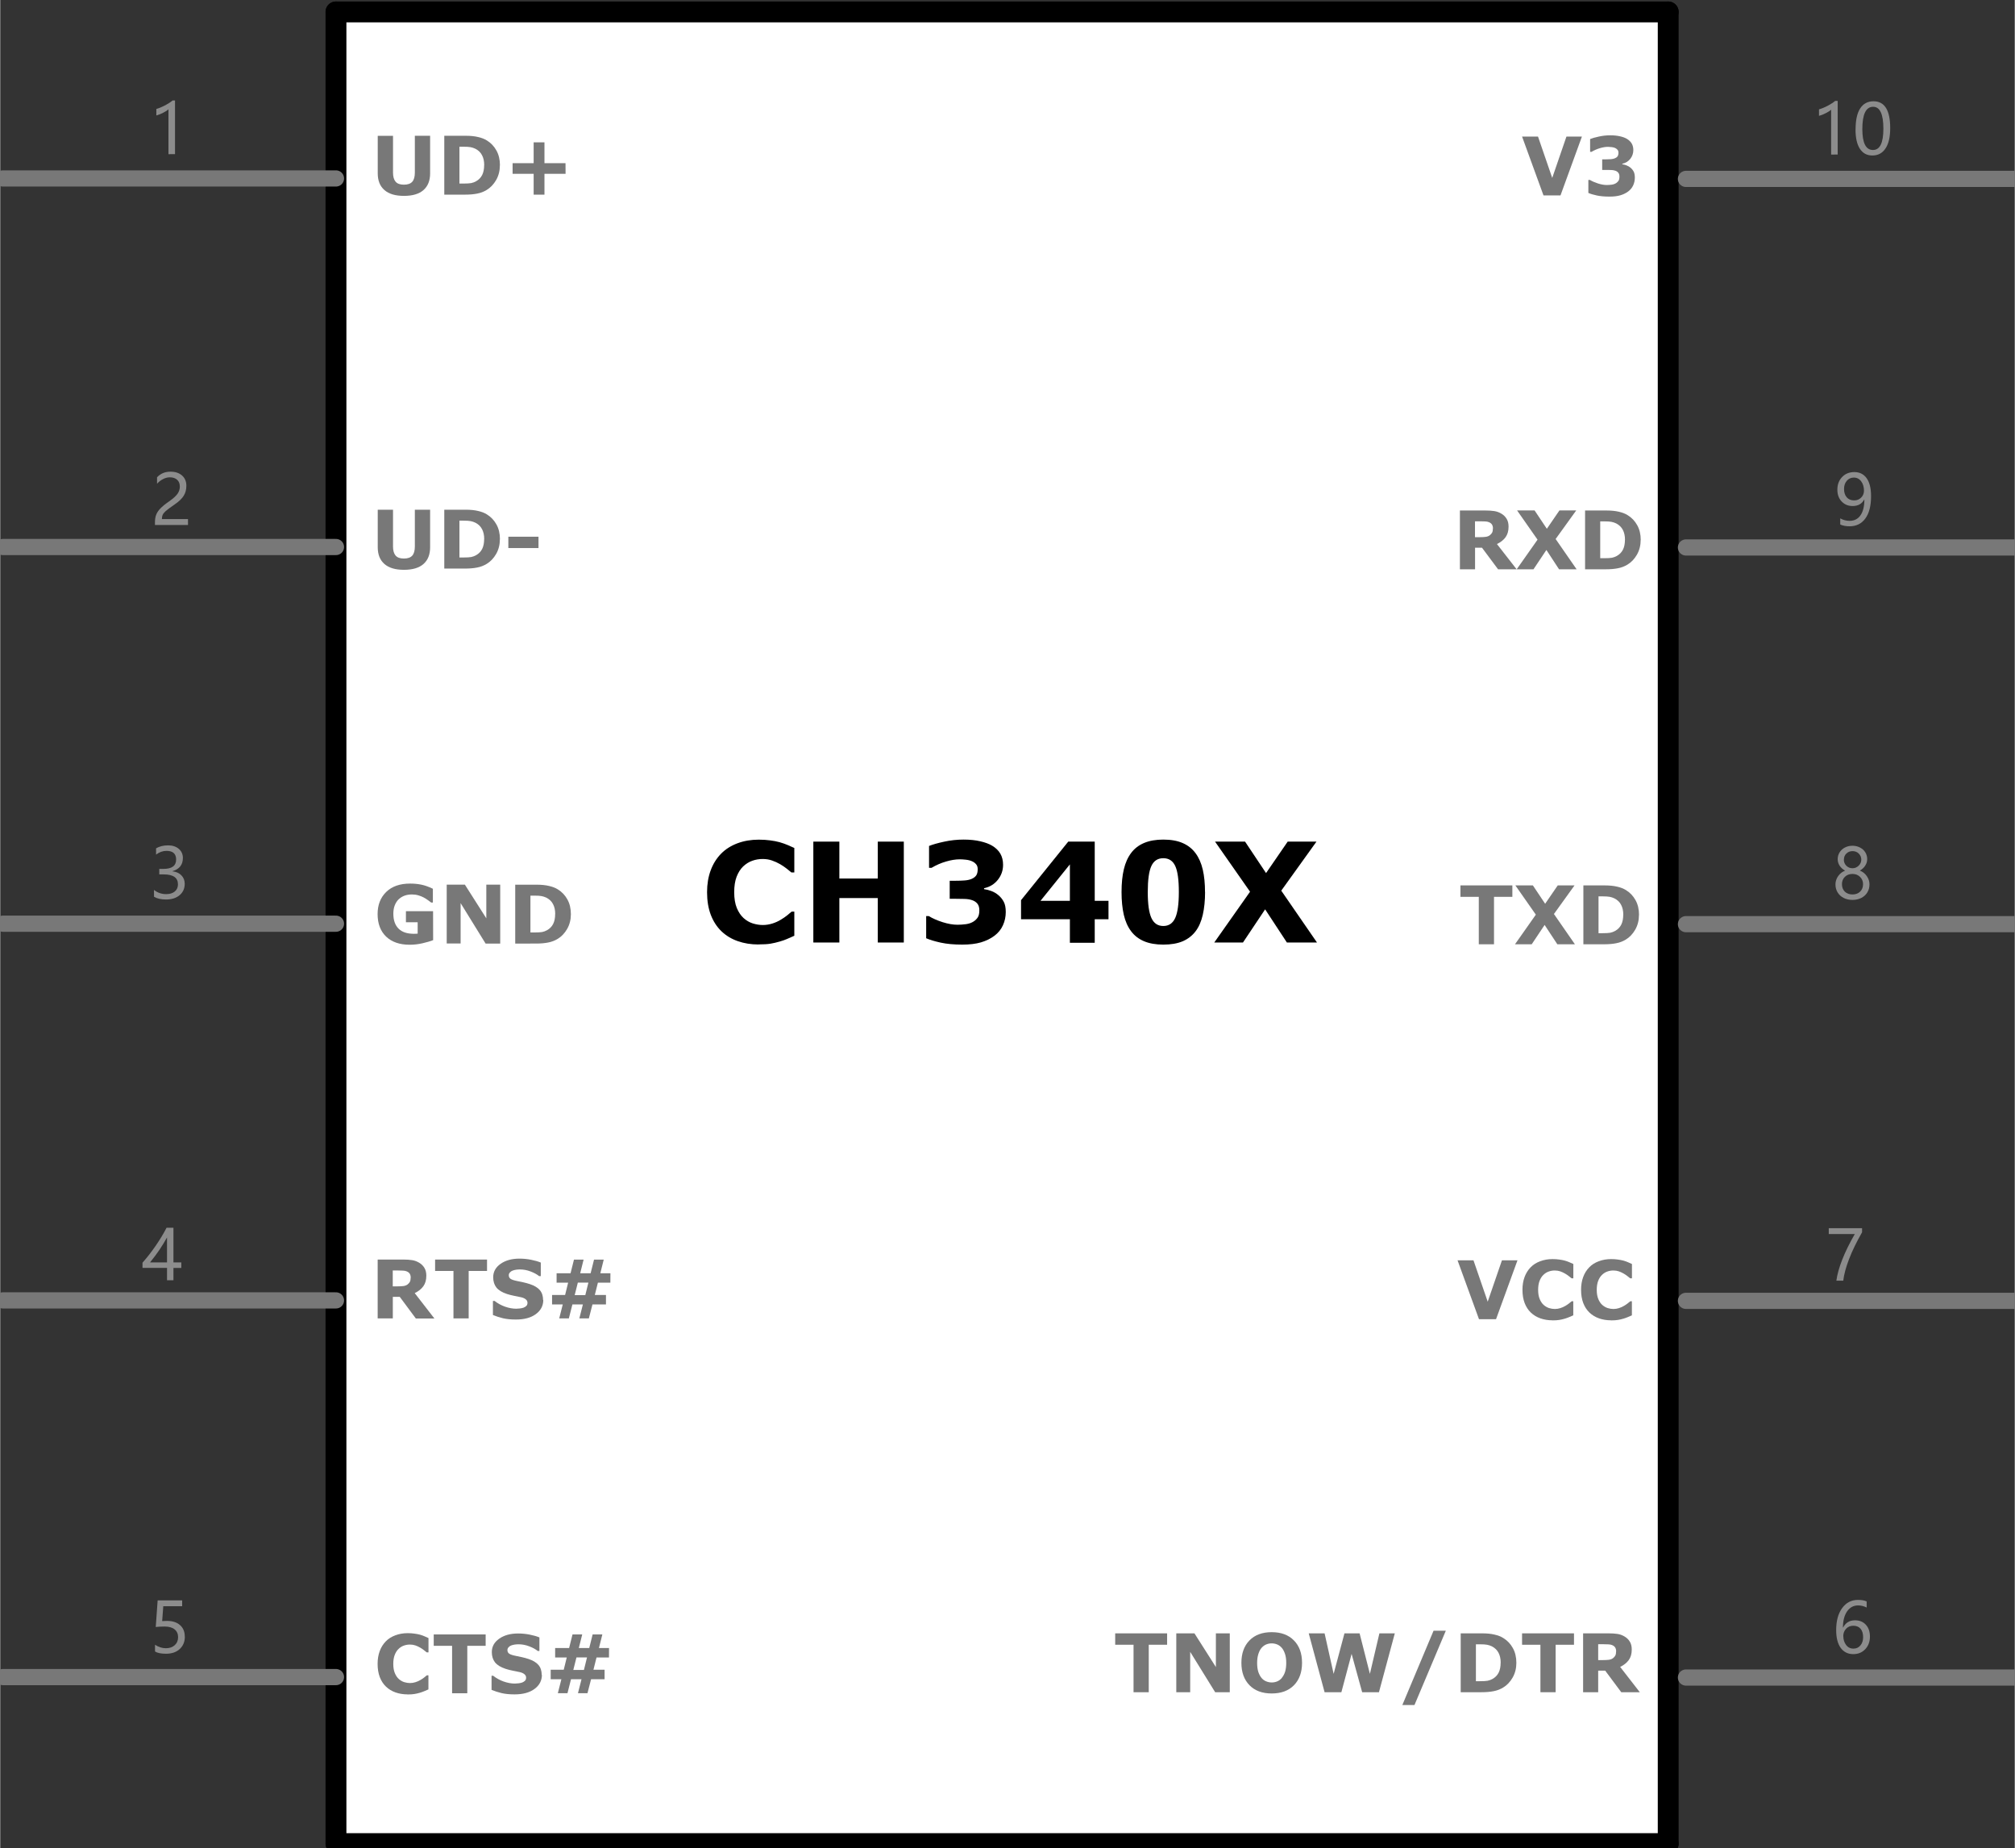 <?xml version="1.0" encoding="UTF-8" standalone="no"?>
<!-- Created with Fritzing (http://www.fritzing.org/) -->

<svg
   width="1.21in"
   viewBox="0 0 30.727 28.194"
   x="0in"
   y="0in"
   height="1.11in"
   version="1.2"
   id="svg68"
   xmlns="http://www.w3.org/2000/svg"
   xmlns:svg="http://www.w3.org/2000/svg">
  <rect x="0" y="0" width="30.727" height="28.194" fill="#333333" stroke="none"/>
  <defs
     id="defs72" />
  <g
     id="schematic"
     gorn="0.0"
     transform="translate(-0.082,0.055)">
    <rect
       width="20.32"
       x="5.203"
       fill="#ffffff"
       y="0.127"
       height="27.94"
       stroke="none"
       class="interior rect"
       stroke-width="0"
       id="rect4" />
    <g
       aria-label="CH340X"
       id="label"
       style="font-weight:bold;font-size:2.117px;font-family:'Droid Sans';-inkscape-font-specification:'Droid Sans, Bold';text-anchor:middle;stroke-width:0"
       class="text">
      <path
         d="m 11.648,14.352 q -0.172,0 -0.317,-0.051 -0.145,-0.051 -0.249,-0.151 -0.104,-0.1 -0.162,-0.25 -0.057,-0.15 -0.057,-0.346 0,-0.183 0.055,-0.332 0.055,-0.149 0.159,-0.255 0.1,-0.102 0.248,-0.158 0.149,-0.056 0.325,-0.056 0.097,0 0.175,0.011 0.079,0.01 0.145,0.028 0.069,0.02 0.125,0.044 0.057,0.024 0.099,0.044 v 0.373 h -0.045 q -0.029,-0.025 -0.073,-0.059 -0.043,-0.034 -0.099,-0.067 -0.057,-0.033 -0.123,-0.056 -0.066,-0.023 -0.142,-0.023 -0.084,0 -0.159,0.027 -0.075,0.026 -0.14,0.087 -0.061,0.059 -0.099,0.156 -0.037,0.097 -0.037,0.236 0,0.145 0.04,0.242 0.041,0.097 0.103,0.153 0.063,0.057 0.141,0.082 0.078,0.024 0.153,0.024 0.072,0 0.143,-0.022 0.071,-0.022 0.131,-0.059 0.051,-0.03 0.094,-0.064 0.043,-0.034 0.071,-0.059 h 0.041 v 0.368 q -0.058,0.026 -0.111,0.049 -0.053,0.023 -0.111,0.039 -0.075,0.022 -0.142,0.033 -0.066,0.011 -0.182,0.011 z"
         id="path449" />
      <path
         d="m 13.864,14.322 h -0.397 v -0.678 h -0.586 v 0.678 h -0.397 v -1.539 h 0.397 v 0.563 h 0.586 v -0.563 h 0.397 z"
         id="path451" />
      <path
         d="m 15.308,13.601 q 0.051,0.043 0.081,0.101 0.03,0.058 0.03,0.154 0,0.109 -0.043,0.203 -0.042,0.094 -0.131,0.161 -0.087,0.065 -0.205,0.1 -0.117,0.034 -0.284,0.034 -0.191,0 -0.329,-0.03 -0.136,-0.03 -0.222,-0.067 v -0.338 h 0.04 q 0.089,0.054 0.212,0.093 0.124,0.039 0.226,0.039 0.06,0 0.13,-0.009 0.07,-0.01 0.119,-0.043 0.038,-0.026 0.061,-0.062 0.023,-0.037 0.023,-0.106 0,-0.067 -0.031,-0.103 -0.031,-0.037 -0.082,-0.053 -0.051,-0.017 -0.122,-0.018 -0.071,-0.002 -0.132,-0.002 h -0.085 v -0.275 h 0.088 q 0.081,0 0.143,-0.005 0.062,-0.005 0.105,-0.024 0.045,-0.02 0.068,-0.052 0.023,-0.033 0.023,-0.096 0,-0.047 -0.024,-0.074 -0.024,-0.029 -0.06,-0.045 -0.04,-0.019 -0.095,-0.025 -0.055,-0.006 -0.094,-0.006 -0.097,0 -0.211,0.034 -0.114,0.033 -0.22,0.096 h -0.038 v -0.334 q 0.085,-0.034 0.23,-0.065 0.146,-0.032 0.296,-0.032 0.146,0 0.255,0.026 0.11,0.025 0.181,0.067 0.085,0.051 0.126,0.123 0.041,0.072 0.041,0.169 0,0.128 -0.08,0.229 -0.08,0.1 -0.21,0.128 v 0.014 q 0.053,0.007 0.112,0.029 0.059,0.022 0.107,0.063 z"
         id="path453" />
      <path
         d="M 16.986,13.967 H 16.776 v 0.359 h -0.379 v -0.359 h -0.745 v -0.291 l 0.72,-0.893 h 0.404 v 0.903 h 0.21 z m -0.589,-0.281 v -0.556 l -0.448,0.556 z"
         id="path455" />
      <path
         d="m 18.459,13.552 q 0,0.194 -0.035,0.348 -0.035,0.153 -0.11,0.251 -0.076,0.1 -0.196,0.152 -0.12,0.051 -0.296,0.051 -0.173,0 -0.295,-0.052 -0.122,-0.052 -0.197,-0.153 -0.076,-0.101 -0.111,-0.251 -0.034,-0.151 -0.034,-0.345 0,-0.201 0.035,-0.348 0.035,-0.148 0.112,-0.25 0.076,-0.101 0.198,-0.152 0.122,-0.051 0.291,-0.051 0.177,0 0.297,0.053 0.12,0.052 0.196,0.155 0.075,0.101 0.11,0.25 0.034,0.148 0.034,0.342 z m -0.4,0 q 0,-0.279 -0.055,-0.397 -0.055,-0.119 -0.182,-0.119 -0.127,0 -0.182,0.119 -0.055,0.118 -0.055,0.399 0,0.274 0.056,0.395 0.056,0.121 0.181,0.121 0.125,0 0.181,-0.121 0.056,-0.121 0.056,-0.397 z"
         id="path457" />
      <path
         d="m 20.166,14.322 h -0.459 l -0.332,-0.506 -0.338,0.506 h -0.438 l 0.546,-0.775 -0.534,-0.764 h 0.458 l 0.32,0.48 0.33,-0.48 h 0.439 l -0.537,0.748 z"
         id="path459" />
    </g>
    <line
       x2="5.203"
       stroke-linecap="round"
       x1="5.203"
       y2="28.067"
       stroke="#000000"
       y1="0.127"
       class="other"
       stroke-width="0.318"
       id="line7" />
    <line
       x2="25.523"
       stroke-linecap="round"
       x1="5.203"
       y2="28.067"
       stroke="#000000"
       y1="28.067"
       class="other"
       stroke-width="0.318"
       id="line9" />
    <line
       x2="25.523"
       stroke-linecap="round"
       x1="25.523"
       y2="0.127"
       stroke="#000000"
       y1="28.067"
       class="other"
       stroke-width="0.318"
       id="line11" />
    <line
       x2="5.203"
       stroke-linecap="round"
       x1="25.523"
       y2="0.127"
       stroke="#000000"
       y1="0.127"
       class="other"
       stroke-width="0.318"
       id="line13" />
    <line
       x2="5.203"
       id="connector0pin"
       stroke-linecap="round"
       x1="0.123"
       y2="2.667"
       stroke="#787878"
       connectorname="VDD"
       y1="2.667"
       class="pin"
       stroke-width="0.247"
       gorn="0.0.6" />
    <rect
       width="9.9999997e-05"
       id="connector0terminal"
       x="0.123"
       fill="none"
       y="2.667"
       height="9.9999997e-05"
       stroke="none"
       class="terminal"
       stroke-width="0"
       gorn="0.0.7" />
    <g
       aria-label="1"
       id="text17"
       style="font-size:1.058px;font-family:'Droid Sans';-inkscape-font-specification:'Droid Sans, Normal';text-anchor:middle;fill:#8c8c8c;stroke-width:0"
       class="text">
      <path
         d="M 2.648,2.297 V 1.612 q -0.024,0.024 -0.081,0.053 -0.056,0.029 -0.104,0.041 v -0.099 q 0.064,-0.018 0.136,-0.056 0.072,-0.039 0.111,-0.073 h 0.038 v 0.818 z"
         id="path347" />
    </g>
    <g
       aria-label="UD+"
       id="text19"
       style="font-weight:bold;font-size:1.235px;font-family:'Droid Sans';-inkscape-font-specification:'Droid Sans, Bold';fill:#787878;stroke-width:0"
       class="text">
      <path
         d="m 6.639,2.589 q 0,0.166 -0.101,0.255 -0.101,0.089 -0.298,0.089 -0.197,0 -0.298,-0.089 Q 5.84,2.755 5.84,2.59 v -0.573 h 0.233 v 0.56 q 0,0.093 0.039,0.139 0.039,0.046 0.127,0.046 0.087,0 0.127,-0.044 0.04,-0.044 0.04,-0.141 V 2.016 h 0.233 z"
         id="path410" />
      <path
         d="m 7.703,2.466 q 0,0.125 -0.057,0.225 Q 7.589,2.79 7.501,2.843 7.436,2.883 7.357,2.898 7.279,2.914 7.172,2.914 H 6.855 V 2.016 H 7.181 q 0.11,0 0.189,0.019 0.08,0.018 0.134,0.052 0.093,0.057 0.146,0.153 0.054,0.096 0.054,0.226 z m -0.239,-0.002 q 0,-0.089 -0.033,-0.151 -0.032,-0.063 -0.102,-0.099 -0.036,-0.017 -0.073,-0.024 -0.037,-0.007 -0.112,-0.007 h -0.058 v 0.562 h 0.058 q 0.083,0 0.121,-0.007 0.039,-0.008 0.075,-0.028 0.063,-0.036 0.093,-0.096 0.03,-0.061 0.03,-0.15 z"
         id="path412" />
      <path
         d="M 8.705,2.596 H 8.383 V 2.914 H 8.218 V 2.596 H 7.897 V 2.434 H 8.218 V 2.116 h 0.165 V 2.434 h 0.321 z"
         id="path414" />
    </g>
    <line
       x2="5.203"
       id="line284"
       stroke-linecap="round"
       x1="0.123"
       y2="2.667"
       stroke="#787878"
       connectorname="VDD"
       y1="2.667"
       class="pin"
       stroke-width="0"
       gorn="0.0.10" />
    <rect
       width="9.9999997e-05"
       id="connector1terminal"
       x="0.133"
       fill="none"
       y="8.251"
       height="9.9999997e-05"
       stroke="none"
       class="terminal"
       stroke-width="0"
       gorn="0.0.11" />
    <line
       x2="5.203"
       id="connector1pin"
       stroke-linecap="round"
       x1="0.123"
       y2="8.289"
       stroke="#787878"
       connectorname="STAT1"
       y1="8.289"
       class="pin"
       stroke-width="0.247"
       gorn="0.0.12" />
    <line
       x2="5.203"
       id="connector2pin"
       stroke-linecap="round"
       x1="0.123"
       y2="14.035"
       stroke="#787878"
       connectorname="STAT2"
       y1="14.035"
       class="pin"
       stroke-width="0.247"
       gorn="0.0.16" />
    <rect
       width="9.9999997e-05"
       id="connector2terminal"
       x="0.123"
       fill="none"
       y="14.042"
       height="9.9999997e-05"
       stroke="none"
       class="terminal"
       stroke-width="0"
       gorn="0.0.13" />
    <g
       aria-label="2"
       id="text25"
       style="font-size:1.058px;font-family:'Droid Sans';-inkscape-font-specification:'Droid Sans, Normal';text-anchor:middle;fill:#8c8c8c;stroke-width:0"
       class="text">
      <path
         d="m 2.821,7.364 q 0,-0.065 -0.041,-0.101 -0.041,-0.037 -0.111,-0.037 -0.05,0 -0.1,0.025 -0.051,0.025 -0.095,0.072 v -0.098 q 0.039,-0.041 0.089,-0.063 0.05,-0.022 0.117,-0.022 0.109,0 0.175,0.058 0.066,0.058 0.066,0.157 0,0.088 -0.041,0.153 -0.04,0.065 -0.138,0.132 -0.1,0.069 -0.134,0.099 -0.034,0.03 -0.047,0.057 -0.013,0.027 -0.013,0.067 h 0.398 v 0.09 H 2.442 v -0.04 q 0,-0.069 0.019,-0.117 0.019,-0.049 0.063,-0.094 0.043,-0.046 0.135,-0.11 0.094,-0.066 0.128,-0.116 0.035,-0.05 0.035,-0.114 z"
         id="path344" />
    </g>
    <g
       aria-label="UD-"
       id="text27"
       style="font-weight:bold;font-size:1.235px;font-family:'Droid Sans';-inkscape-font-specification:'Droid Sans, Bold';fill:#787878;stroke-width:0"
       class="text">
      <path
         d="m 6.639,8.293 q 0,0.166 -0.101,0.255 -0.101,0.089 -0.298,0.089 -0.197,0 -0.298,-0.089 Q 5.84,8.459 5.84,8.293 v -0.573 h 0.233 v 0.56 q 0,0.093 0.039,0.139 0.039,0.046 0.127,0.046 0.087,0 0.127,-0.044 0.04,-0.044 0.04,-0.141 V 7.72 h 0.233 z"
         id="path417" />
      <path
         d="m 7.703,8.17 q 0,0.125 -0.057,0.225 -0.057,0.099 -0.145,0.152 -0.066,0.04 -0.144,0.055 -0.078,0.016 -0.186,0.016 H 6.855 V 7.72 H 7.181 q 0.11,0 0.189,0.019 0.08,0.018 0.134,0.052 0.093,0.057 0.146,0.153 0.054,0.096 0.054,0.226 z m -0.239,-0.002 q 0,-0.089 -0.033,-0.151 -0.032,-0.063 -0.102,-0.099 -0.036,-0.017 -0.073,-0.024 -0.037,-0.007 -0.112,-0.007 h -0.058 v 0.562 h 0.058 q 0.083,0 0.121,-0.007 0.039,-0.008 0.075,-0.028 0.063,-0.036 0.093,-0.096 0.03,-0.061 0.03,-0.15 z"
         id="path419" />
      <path
         d="M 8.292,8.305 H 7.832 V 8.132 h 0.46 z"
         id="path421" />
    </g>
    <line
       x2="5.203"
       id="connector3pin"
       stroke-linecap="round"
       x1="0.123"
       y2="19.781"
       stroke="#787878"
       connectorname="~PG"
       y1="19.781"
       class="pin"
       stroke-width="0.247"
       gorn="0.0.28" />
    <rect
       width="9.9999997e-05"
       id="connector3terminal"
       x="0.123"
       fill="none"
       y="19.757"
       height="9.9999997e-05"
       stroke="none"
       class="terminal"
       stroke-width="0"
       gorn="0.0.17" />
    <g
       aria-label="3"
       id="text31"
       style="font-size:1.058px;font-family:'Droid Sans';-inkscape-font-specification:'Droid Sans, Normal';text-anchor:middle;fill:#8c8c8c;stroke-width:0"
       class="text">
      <path
         d="m 2.427,13.52 q 0.082,0.064 0.186,0.064 0.083,0 0.131,-0.04 0.049,-0.041 0.049,-0.109 0,-0.152 -0.218,-0.152 h -0.067 v -0.084 h 0.064 q 0.193,0 0.193,-0.143 0,-0.132 -0.147,-0.132 -0.084,0 -0.159,0.057 v -0.096 q 0.079,-0.045 0.183,-0.045 0.102,0 0.164,0.054 0.062,0.053 0.062,0.138 0,0.157 -0.16,0.202 v 0.002 q 0.087,0.009 0.137,0.061 0.051,0.052 0.051,0.129 0,0.108 -0.078,0.174 -0.078,0.066 -0.207,0.066 -0.114,0 -0.183,-0.042 z"
         id="path341" />
    </g>
    <g
       aria-label="GND"
       id="text33"
       style="font-weight:bold;font-size:1.235px;font-family:'Droid Sans';-inkscape-font-specification:'Droid Sans, Bold';fill:#787878;stroke-width:0"
       class="text">
      <path
         d="m 6.685,14.286 q -0.06,0.024 -0.16,0.047 -0.099,0.023 -0.198,0.023 -0.229,0 -0.359,-0.124 -0.13,-0.125 -0.13,-0.344 0,-0.209 0.131,-0.337 0.131,-0.128 0.365,-0.128 0.089,0 0.169,0.016 0.08,0.016 0.178,0.063 v 0.21 h -0.026 q -0.017,-0.013 -0.049,-0.036 -0.033,-0.024 -0.063,-0.04 -0.035,-0.019 -0.082,-0.033 -0.046,-0.014 -0.099,-0.014 -0.061,0 -0.112,0.018 -0.05,0.018 -0.09,0.055 -0.038,0.036 -0.06,0.092 -0.022,0.055 -0.022,0.128 0,0.149 0.079,0.228 0.079,0.079 0.233,0.079 0.013,0 0.029,-6.03e-4 0.016,-6.03e-4 0.03,-0.002 V 14.013 H 6.27 v -0.169 h 0.414 z"
         id="path424" />
      <path
         d="M 7.708,14.338 H 7.485 L 7.104,13.721 v 0.616 H 6.892 v -0.898 h 0.277 l 0.327,0.514 v -0.514 h 0.212 z"
         id="path426" />
      <path
         d="m 8.786,13.89 q 0,0.125 -0.057,0.225 -0.057,0.099 -0.145,0.152 -0.066,0.04 -0.144,0.055 -0.078,0.016 -0.186,0.016 H 7.937 v -0.898 h 0.326 q 0.11,0 0.189,0.019 0.08,0.018 0.134,0.052 0.093,0.057 0.146,0.153 0.054,0.096 0.054,0.226 z m -0.239,-0.002 q 0,-0.089 -0.033,-0.151 -0.032,-0.063 -0.102,-0.099 -0.036,-0.017 -0.073,-0.024 -0.037,-0.007 -0.112,-0.007 h -0.058 v 0.562 h 0.058 q 0.083,0 0.121,-0.007 0.039,-0.008 0.075,-0.028 0.063,-0.036 0.093,-0.096 0.03,-0.061 0.03,-0.15 z"
         id="path428" />
    </g>
    <line
       x2="5.203"
       id="connector4pin"
       stroke-linecap="round"
       x1="0.123"
       y2="25.527"
       stroke="#787878"
       connectorname="VSS"
       y1="25.527"
       class="pin"
       stroke-width="0.247"
       gorn="0.0.20" />
    <rect
       width="9.9999997e-05"
       id="connector4terminal"
       x="0.123"
       fill="none"
       y="25.527"
       height="9.9999997e-05"
       stroke="none"
       class="terminal"
       stroke-width="0"
       gorn="0.0.21" />
    <g
       aria-label="5"
       id="text37"
       style="font-size:1.058px;font-family:'Droid Sans';-inkscape-font-specification:'Droid Sans, Normal';text-anchor:middle;fill:#8c8c8c;stroke-width:0"
       class="text">
      <path
         d="m 2.898,24.91 q 0,0.117 -0.078,0.189 -0.078,0.072 -0.209,0.072 -0.113,0 -0.168,-0.034 v -0.103 q 0.081,0.053 0.165,0.053 0.084,0 0.135,-0.046 0.052,-0.047 0.052,-0.123 0,-0.076 -0.054,-0.119 -0.053,-0.043 -0.151,-0.043 -0.075,0 -0.136,0.007 l 0.029,-0.406 h 0.374 v 0.089 H 2.569 l -0.017,0.227 0.073,-0.003 q 0.127,0 0.199,0.064 0.073,0.063 0.073,0.177 z"
         id="path335" />
    </g>
    <g
       aria-label="CTS#"
       id="text39"
       style="font-weight:bold;font-size:1.235px;font-family:'Droid Sans';-inkscape-font-specification:'Droid Sans, Bold';fill:#787878;stroke-width:0"
       class="text">
      <path
         d="m 6.296,25.791 q -0.1,0 -0.185,-0.03 -0.084,-0.03 -0.145,-0.088 -0.061,-0.058 -0.095,-0.146 -0.033,-0.087 -0.033,-0.202 0,-0.107 0.032,-0.194 0.032,-0.087 0.093,-0.149 0.058,-0.06 0.145,-0.092 0.087,-0.033 0.189,-0.033 0.057,0 0.102,0.007 0.046,0.006 0.084,0.016 0.04,0.011 0.073,0.026 0.033,0.014 0.058,0.026 v 0.218 h -0.027 q -0.017,-0.014 -0.043,-0.034 -0.025,-0.02 -0.058,-0.039 -0.033,-0.019 -0.072,-0.033 -0.039,-0.013 -0.083,-0.013 -0.049,0 -0.093,0.016 -0.044,0.015 -0.081,0.051 -0.036,0.034 -0.058,0.091 -0.022,0.057 -0.022,0.137 0,0.084 0.024,0.141 0.024,0.057 0.06,0.089 0.037,0.033 0.082,0.048 0.045,0.014 0.089,0.014 0.042,0 0.083,-0.013 0.042,-0.013 0.077,-0.034 0.03,-0.017 0.055,-0.037 0.025,-0.02 0.042,-0.034 h 0.024 v 0.215 q -0.034,0.015 -0.065,0.028 -0.031,0.013 -0.065,0.023 -0.044,0.013 -0.083,0.019 -0.039,0.007 -0.106,0.007 z"
         id="path440" />
      <path
         d="M 7.486,25.05 H 7.206 v 0.724 h -0.232 V 25.05 H 6.694 v -0.174 h 0.792 z"
         id="path442" />
      <path
         d="m 8.344,25.492 q 0,0.133 -0.113,0.216 -0.112,0.083 -0.305,0.083 -0.112,0 -0.195,-0.019 -0.083,-0.02 -0.155,-0.05 v -0.215 h 0.025 q 0.072,0.057 0.16,0.088 0.089,0.031 0.171,0.031 0.021,0 0.055,-0.004 0.034,-0.004 0.056,-0.012 0.027,-0.011 0.043,-0.027 0.017,-0.016 0.017,-0.048 0,-0.03 -0.025,-0.051 -0.025,-0.022 -0.073,-0.033 -0.051,-0.012 -0.107,-0.022 -0.056,-0.011 -0.106,-0.027 -0.113,-0.037 -0.163,-0.099 -0.049,-0.063 -0.049,-0.157 0,-0.125 0.112,-0.204 0.113,-0.08 0.289,-0.08 0.089,0 0.175,0.017 0.087,0.017 0.15,0.043 v 0.207 h -0.025 q -0.054,-0.043 -0.133,-0.072 -0.078,-0.03 -0.16,-0.03 -0.029,0 -0.058,0.004 -0.028,0.004 -0.055,0.014 -0.024,0.009 -0.04,0.028 -0.017,0.018 -0.017,0.042 0,0.036 0.027,0.055 0.027,0.019 0.102,0.034 0.049,0.01 0.095,0.02 0.046,0.01 0.098,0.027 0.103,0.034 0.152,0.092 0.049,0.058 0.049,0.151 z"
         id="path444" />
      <path
         d="M 9.367,25.228 H 9.177 l -0.047,0.187 h 0.17 v 0.145 H 9.094 l -0.055,0.213 H 8.894 l 0.054,-0.213 H 8.788 l -0.054,0.213 H 8.587 l 0.054,-0.213 H 8.478 v -0.145 h 0.199 l 0.046,-0.187 h -0.177 v -0.144 h 0.213 l 0.052,-0.208 h 0.148 l -0.052,0.208 h 0.159 l 0.052,-0.208 h 0.148 l -0.052,0.208 h 0.154 z m -0.335,-0.001 H 8.871 l -0.048,0.191 h 0.162 z"
         id="path446" />
    </g>
    <g
       aria-label="4"
       id="text49"
       style="font-size:1.058px;font-family:'Droid Sans';-inkscape-font-specification:'Droid Sans, Normal';text-anchor:middle;fill:#8c8c8c;stroke-width:0"
       class="text">
      <path
         d="m 2.724,18.673 v 0.529 h 0.12 v 0.084 H 2.724 v 0.188 H 2.626 V 19.285 H 2.252 v -0.079 Q 2.352,19.094 2.453,18.948 2.553,18.802 2.619,18.673 Z m -0.358,0.529 h 0.26 v -0.381 q -0.054,0.097 -0.115,0.188 -0.061,0.09 -0.145,0.194 z"
         id="path338" />
    </g>
    <line
       x2="30.874"
       id="connector9pin"
       stroke-linecap="round"
       x1="25.794"
       y2="2.674"
       stroke="#787878"
       connectorname="VDD"
       y1="2.674"
       class="pin"
       stroke-width="0.247"
       gorn="0.0.6" />
    <rect
       width="9.9999997e-05"
       id="connector9terminal"
       x="30.867"
       fill="none"
       y="2.674"
       height="9.9999997e-05"
       stroke="none"
       class="terminal"
       stroke-width="0"
       gorn="0.0.7" />
    <g
       aria-label="10"
       id="text17-7"
       style="font-size:1.058px;font-family:'Droid Sans';-inkscape-font-specification:'Droid Sans, Normal';text-anchor:middle;fill:#8c8c8c;stroke-width:0"
       class="text">
      <path
         d="M 28.008,2.303 V 1.618 q -0.024,0.024 -0.081,0.053 -0.056,0.029 -0.104,0.041 v -0.099 q 0.064,-0.018 0.136,-0.056 0.072,-0.039 0.111,-0.073 h 0.038 v 0.818 z"
         id="path350" />
      <path
         d="m 28.381,1.919 q 0,-0.212 0.07,-0.32 0.07,-0.109 0.204,-0.109 0.254,0 0.254,0.41 0,0.203 -0.072,0.31 -0.071,0.107 -0.201,0.107 -0.122,0 -0.189,-0.102 -0.067,-0.102 -0.067,-0.296 z m 0.103,-0.005 q 0,0.319 0.162,0.319 0.159,0 0.159,-0.324 0,-0.335 -0.156,-0.335 -0.165,0 -0.165,0.341 z"
         id="path352" />
    </g>
    <line
       x2="30.874"
       id="connector8pin"
       stroke-linecap="round"
       x1="25.794"
       y2="8.296"
       stroke="#787878"
       connectorname="STAT1"
       y1="8.296"
       class="pin"
       stroke-width="0.247"
       gorn="0.0.12" />
    <rect
       width="9.9999997e-05"
       id="connector8terminal"
       x="30.867"
       fill="none"
       y="8.276"
       height="9.9999997e-05"
       stroke="none"
       class="terminal"
       stroke-width="0"
       gorn="0.0.13" />
    <g
       aria-label="9"
       id="text25-8"
       style="font-size:1.058px;font-family:'Droid Sans';-inkscape-font-specification:'Droid Sans, Normal';text-anchor:middle;fill:#8c8c8c;stroke-width:0"
       class="text">
      <path
         d="m 28.147,7.852 q 0.066,0.038 0.143,0.038 0.107,0 0.166,-0.085 0.059,-0.085 0.059,-0.241 -0.001,0.001 -0.002,0 -0.053,0.1 -0.177,0.1 -0.101,0 -0.167,-0.069 -0.066,-0.069 -0.066,-0.18 0,-0.118 0.072,-0.193 0.072,-0.076 0.188,-0.076 0.119,0 0.187,0.094 0.067,0.094 0.067,0.273 0,0.222 -0.087,0.341 -0.087,0.119 -0.24,0.119 -0.084,0 -0.143,-0.027 z m 0.058,-0.449 q 0,0.081 0.041,0.128 0.041,0.047 0.114,0.047 0.063,0 0.106,-0.043 0.043,-0.043 0.043,-0.105 0,-0.086 -0.043,-0.143 -0.042,-0.057 -0.112,-0.057 -0.065,0 -0.107,0.049 -0.042,0.049 -0.042,0.123 z"
         id="path355" />
    </g>
    <line
       x2="30.874"
       id="connector7pin"
       stroke-linecap="round"
       x1="25.794"
       y2="14.042"
       stroke="#787878"
       connectorname="STAT2"
       y1="14.042"
       class="pin"
       stroke-width="0.247"
       gorn="0.0.16" />
    <rect
       width="9.9999997e-05"
       id="connector7terminal"
       x="30.867"
       fill="none"
       y="14.017"
       height="9.9999997e-05"
       stroke="none"
       class="terminal"
       stroke-width="0"
       gorn="0.0.17" />
    <g
       aria-label="8"
       id="text31-5"
       style="font-size:1.058px;font-family:'Droid Sans';-inkscape-font-specification:'Droid Sans, Normal';text-anchor:middle;fill:#8c8c8c;stroke-width:0"
       class="text">
      <path
         d="m 28.074,13.437 q 0,-0.069 0.041,-0.128 0.041,-0.058 0.106,-0.083 -0.052,-0.029 -0.083,-0.075 -0.03,-0.046 -0.03,-0.1 0,-0.057 0.029,-0.104 0.029,-0.047 0.081,-0.074 0.052,-0.027 0.115,-0.027 0.063,0 0.115,0.027 0.052,0.026 0.081,0.073 0.029,0.047 0.029,0.104 0,0.053 -0.03,0.099 -0.029,0.046 -0.082,0.076 0.065,0.025 0.106,0.084 0.041,0.058 0.041,0.127 0,0.068 -0.033,0.122 -0.033,0.054 -0.092,0.084 -0.06,0.03 -0.135,0.03 -0.074,0 -0.134,-0.03 -0.059,-0.03 -0.092,-0.084 -0.033,-0.054 -0.033,-0.122 z m 0.099,-0.005 q 0,0.071 0.044,0.114 0.044,0.043 0.117,0.043 0.071,0 0.116,-0.043 0.045,-0.044 0.045,-0.114 0,-0.066 -0.046,-0.111 -0.045,-0.045 -0.116,-0.045 -0.07,0 -0.115,0.044 -0.045,0.044 -0.045,0.112 z m 0.029,-0.373 q 0,0.054 0.038,0.092 0.038,0.038 0.094,0.038 0.054,0 0.094,-0.039 0.04,-0.039 0.04,-0.092 0,-0.054 -0.038,-0.092 -0.038,-0.038 -0.095,-0.038 -0.057,0 -0.095,0.037 -0.037,0.037 -0.037,0.092 z"
         id="path358" />
    </g>
    <line
       x2="30.874"
       id="connector5pin"
       stroke-linecap="round"
       x1="25.794"
       y2="25.534"
       stroke="#787878"
       connectorname="VSS"
       y1="25.534"
       class="pin"
       stroke-width="0.247"
       gorn="0.0.20" />
    <rect
       width="9.9999997e-05"
       id="connector5terminal"
       x="30.867"
       fill="none"
       y="25.534"
       height="9.9999997e-05"
       stroke="none"
       class="terminal"
       stroke-width="0"
       gorn="0.0.21" />
    <g
       aria-label="6"
       id="text37-5"
       style="font-size:1.058px;font-family:'Droid Sans';-inkscape-font-specification:'Droid Sans, Normal';text-anchor:middle;fill:#8c8c8c;stroke-width:0"
       class="text">
      <path
         d="m 28.55,24.466 q -0.063,-0.032 -0.131,-0.032 -0.104,0 -0.167,0.09 -0.063,0.09 -0.064,0.247 h 0.003 q 0.057,-0.11 0.181,-0.11 0.104,0 0.166,0.068 0.062,0.068 0.062,0.18 0,0.117 -0.072,0.193 -0.071,0.075 -0.182,0.075 -0.122,0 -0.192,-0.095 -0.069,-0.096 -0.069,-0.271 0,-0.212 0.091,-0.336 0.091,-0.125 0.24,-0.125 0.085,0 0.134,0.023 z m -0.356,0.436 q 0,0.079 0.042,0.135 0.042,0.056 0.112,0.056 0.066,0 0.107,-0.049 0.041,-0.049 0.041,-0.125 0,-0.083 -0.039,-0.129 -0.039,-0.046 -0.111,-0.046 -0.068,0 -0.111,0.047 -0.042,0.047 -0.042,0.11 z"
         id="path364" />
    </g>
    <line
       x2="30.874"
       id="connector6pin"
       stroke-linecap="round"
       x1="25.794"
       y2="19.788"
       stroke="#787878"
       connectorname="~PG"
       y1="19.788"
       class="pin"
       stroke-width="0.247"
       gorn="0.0.28" />
    <rect
       width="9.9999997e-05"
       id="connector6terminal"
       x="30.766"
       fill="none"
       y="19.808"
       height="9.9999997e-05"
       stroke="none"
       class="terminal"
       stroke-width="0"
       gorn="0.0.29" />
    <g
       aria-label="7"
       id="text49-2"
       style="font-size:1.058px;font-family:'Droid Sans';-inkscape-font-specification:'Droid Sans, Normal';text-anchor:middle;fill:#8c8c8c;stroke-width:0"
       class="text">
      <path
         d="m 28.48,18.742 q -0.126,0.22 -0.198,0.408 -0.072,0.187 -0.089,0.33 h -0.105 q 0.019,-0.141 0.09,-0.322 0.071,-0.181 0.191,-0.389 h -0.397 v -0.089 h 0.508 z"
         id="path361" />
    </g>
    <g
       aria-label="RTS#"
       id="text51"
       style="font-weight:bold;font-size:1.235px;font-family:'Droid Sans';-inkscape-font-specification:'Droid Sans, Bold';fill:#787878;stroke-width:0"
       class="text">
      <path
         d="m 6.343,19.434 q 0,-0.034 -0.014,-0.058 -0.014,-0.024 -0.048,-0.038 -0.024,-0.01 -0.055,-0.011 -0.031,-0.002 -0.073,-0.002 h -0.084 v 0.242 h 0.071 q 0.055,0 0.093,-0.005 0.037,-0.005 0.063,-0.025 0.024,-0.019 0.035,-0.041 0.011,-0.023 0.011,-0.061 z m 0.361,0.623 H 6.421 L 6.176,19.727 H 6.07 v 0.329 H 5.839 v -0.898 h 0.388 q 0.08,0 0.137,0.009 0.057,0.009 0.107,0.039 0.051,0.03 0.08,0.078 0.03,0.048 0.03,0.12 0,0.099 -0.046,0.162 -0.046,0.063 -0.131,0.104 z"
         id="path431" />
      <path
         d="M 7.507,19.332 H 7.227 v 0.724 h -0.232 V 19.332 H 6.715 v -0.174 h 0.792 z"
         id="path433" />
      <path
         d="m 8.365,19.774 q 0,0.133 -0.113,0.216 -0.112,0.083 -0.305,0.083 -0.112,0 -0.195,-0.019 -0.083,-0.02 -0.155,-0.05 v -0.215 h 0.025 q 0.072,0.057 0.16,0.088 0.089,0.031 0.171,0.031 0.021,0 0.055,-0.004 0.034,-0.004 0.056,-0.012 0.027,-0.011 0.043,-0.027 0.017,-0.016 0.017,-0.048 0,-0.03 -0.025,-0.051 -0.025,-0.022 -0.073,-0.033 -0.051,-0.012 -0.107,-0.022 -0.056,-0.011 -0.106,-0.027 -0.113,-0.037 -0.163,-0.099 -0.049,-0.063 -0.049,-0.157 0,-0.125 0.112,-0.204 0.113,-0.08 0.289,-0.08 0.089,0 0.175,0.017 0.087,0.017 0.15,0.043 v 0.207 h -0.025 q -0.054,-0.043 -0.133,-0.072 -0.078,-0.03 -0.16,-0.03 -0.029,0 -0.058,0.004 -0.028,0.004 -0.055,0.014 -0.024,0.009 -0.04,0.028 -0.017,0.018 -0.017,0.042 0,0.036 0.027,0.055 0.027,0.019 0.102,0.034 0.049,0.01 0.095,0.02 0.046,0.01 0.098,0.027 0.103,0.034 0.152,0.092 0.049,0.058 0.049,0.151 z"
         id="path435" />
      <path
         d="M 9.388,19.511 H 9.198 l -0.047,0.187 h 0.17 v 0.145 H 9.115 l -0.055,0.213 H 8.915 l 0.054,-0.213 H 8.809 l -0.054,0.213 H 8.608 l 0.054,-0.213 H 8.499 V 19.698 h 0.199 l 0.046,-0.187 H 8.568 V 19.367 h 0.213 l 0.052,-0.208 H 8.98 L 8.928,19.367 H 9.087 l 0.052,-0.208 h 0.148 l -0.052,0.208 h 0.154 z m -0.335,-0.001 H 8.892 l -0.048,0.191 h 0.162 z"
         id="path437" />
    </g>
    <g
       aria-label="V3"
       id="text19-1"
       style="font-weight:bold;font-size:1.235px;font-family:'Droid Sans';-inkscape-font-specification:'Droid Sans, Bold';fill:#787878;stroke-width:0"
       class="text">
      <path
         d="m 24.207,2.028 -0.327,0.898 H 23.621 L 23.294,2.028 h 0.243 l 0.217,0.631 0.217,-0.631 z"
         id="path405" />
      <path
         d="m 24.95,2.505 q 0.03,0.025 0.047,0.059 0.017,0.034 0.017,0.09 0,0.063 -0.025,0.118 -0.025,0.055 -0.077,0.094 -0.051,0.038 -0.119,0.058 -0.068,0.02 -0.166,0.02 -0.112,0 -0.192,-0.017 -0.08,-0.017 -0.13,-0.039 V 2.69 h 0.024 q 0.052,0.031 0.124,0.054 0.072,0.023 0.132,0.023 0.035,0 0.076,-0.005 0.041,-0.006 0.069,-0.025 0.022,-0.015 0.036,-0.036 0.013,-0.022 0.013,-0.062 0,-0.039 -0.018,-0.06 -0.018,-0.022 -0.048,-0.031 -0.03,-0.01 -0.071,-0.01 -0.042,-0.001 -0.077,-0.001 h -0.049 V 2.376 h 0.051 q 0.047,0 0.083,-0.003 0.036,-0.003 0.061,-0.014 0.027,-0.011 0.04,-0.03 0.013,-0.019 0.013,-0.056 0,-0.027 -0.014,-0.043 -0.014,-0.017 -0.035,-0.027 -0.024,-0.011 -0.055,-0.014 -0.032,-0.004 -0.055,-0.004 -0.057,0 -0.123,0.02 -0.066,0.019 -0.128,0.056 h -0.022 V 2.066 q 0.049,-0.02 0.134,-0.038 0.085,-0.019 0.172,-0.019 0.085,0 0.149,0.015 0.064,0.014 0.106,0.039 0.049,0.03 0.074,0.072 0.024,0.042 0.024,0.099 0,0.075 -0.046,0.134 -0.046,0.058 -0.122,0.075 v 0.008 q 0.031,0.004 0.065,0.017 0.034,0.013 0.063,0.037 z"
         id="path407" />
    </g>
    <g
       aria-label="RXD"
       id="text27-4"
       style="font-weight:bold;font-size:1.235px;font-family:'Droid Sans';-inkscape-font-specification:'Droid Sans, Bold';fill:#787878;stroke-width:0"
       class="text">
      <path
         d="m 22.85,8.006 q 0,-0.034 -0.014,-0.058 -0.014,-0.024 -0.048,-0.038 -0.024,-0.01 -0.055,-0.011 -0.031,-0.002 -0.073,-0.002 h -0.084 v 0.242 h 0.071 q 0.055,0 0.093,-0.005 0.037,-0.005 0.063,-0.025 0.024,-0.019 0.035,-0.041 0.011,-0.023 0.011,-0.061 z m 0.361,0.623 H 22.928 L 22.683,8.3 H 22.577 V 8.629 H 22.346 V 7.732 h 0.388 q 0.08,0 0.137,0.009 0.057,0.009 0.107,0.039 0.051,0.03 0.08,0.078 0.03,0.048 0.03,0.12 0,0.099 -0.046,0.162 -0.046,0.063 -0.131,0.104 z"
         id="path398" />
      <path
         d="M 24.126,8.629 H 23.858 L 23.665,8.334 23.468,8.629 h -0.256 l 0.318,-0.452 -0.312,-0.446 h 0.267 l 0.187,0.28 0.192,-0.28 h 0.256 l -0.314,0.436 z"
         id="path400" />
      <path
         d="m 25.103,8.181 q 0,0.125 -0.057,0.225 -0.057,0.099 -0.145,0.152 -0.066,0.04 -0.144,0.055 -0.078,0.016 -0.186,0.016 H 24.255 V 7.732 h 0.326 q 0.11,0 0.189,0.019 0.08,0.018 0.134,0.052 0.093,0.057 0.146,0.153 0.054,0.096 0.054,0.226 z m -0.239,-0.002 q 0,-0.089 -0.033,-0.151 -0.032,-0.063 -0.102,-0.099 -0.036,-0.017 -0.073,-0.024 -0.037,-0.007 -0.112,-0.007 h -0.058 v 0.562 h 0.058 q 0.083,0 0.121,-0.007 0.039,-0.008 0.075,-0.028 0.063,-0.036 0.093,-0.096 0.03,-0.061 0.03,-0.15 z"
         id="path402" />
    </g>
    <g
       aria-label="TXD"
       id="text33-8"
       style="font-weight:bold;font-size:1.235px;font-family:'Droid Sans';-inkscape-font-specification:'Droid Sans, Bold';fill:#787878;stroke-width:0"
       class="text">
      <path
         d="m 23.146,13.625 h -0.28 v 0.724 h -0.232 v -0.724 h -0.28 v -0.174 h 0.792 z"
         id="path391" />
      <path
         d="M 24.1,14.349 H 23.832 L 23.638,14.054 23.441,14.349 H 23.186 l 0.318,-0.452 -0.312,-0.446 h 0.267 l 0.187,0.28 0.192,-0.28 h 0.256 l -0.314,0.436 z"
         id="path393" />
      <path
         d="m 25.077,13.901 q 0,0.125 -0.057,0.225 -0.057,0.099 -0.145,0.152 -0.066,0.04 -0.144,0.055 -0.078,0.016 -0.186,0.016 H 24.229 v -0.898 h 0.326 q 0.11,0 0.189,0.019 0.08,0.018 0.134,0.052 0.093,0.057 0.146,0.153 0.054,0.096 0.054,0.226 z m -0.239,-0.002 q 0,-0.089 -0.033,-0.151 -0.032,-0.063 -0.102,-0.099 -0.036,-0.017 -0.073,-0.024 -0.037,-0.007 -0.112,-0.007 H 24.46 v 0.562 h 0.058 q 0.083,0 0.121,-0.007 0.039,-0.008 0.075,-0.028 0.063,-0.036 0.093,-0.096 0.03,-0.061 0.03,-0.15 z"
         id="path395" />
    </g>
    <g
       aria-label="TNOW/DTR"
       id="text39-5"
       style="font-weight:bold;font-size:1.235px;font-family:'Droid Sans';-inkscape-font-specification:'Droid Sans, Bold';fill:#787878;stroke-width:0"
       class="text">
      <path
         d="m 17.88,25.034 h -0.28 v 0.724 h -0.232 V 25.034 H 17.088 v -0.174 h 0.792 z"
         id="path367" />
      <path
         d="m 18.836,25.758 h -0.223 l -0.381,-0.616 v 0.616 h -0.212 v -0.898 h 0.277 l 0.327,0.514 v -0.514 h 0.212 z"
         id="path369" />
      <path
         d="m 19.938,25.31 q 0,0.215 -0.123,0.341 -0.123,0.126 -0.34,0.126 -0.216,0 -0.339,-0.126 -0.123,-0.127 -0.123,-0.341 0,-0.216 0.123,-0.342 0.123,-0.126 0.339,-0.126 0.216,0 0.339,0.126 0.124,0.125 0.124,0.342 z m -0.307,0.227 q 0.034,-0.041 0.05,-0.096 0.016,-0.056 0.016,-0.131 0,-0.081 -0.019,-0.137 -0.019,-0.057 -0.049,-0.092 -0.031,-0.036 -0.071,-0.052 -0.04,-0.016 -0.083,-0.016 -0.044,0 -0.083,0.016 -0.039,0.016 -0.071,0.052 -0.03,0.034 -0.049,0.093 -0.019,0.059 -0.019,0.137 0,0.08 0.018,0.137 0.019,0.056 0.049,0.092 0.03,0.036 0.071,0.052 0.04,0.017 0.085,0.017 0.045,0 0.085,-0.017 0.04,-0.017 0.071,-0.054 z"
         id="path371" />
      <path
         d="m 21.353,24.86 -0.242,0.898 H 20.855 L 20.694,25.173 20.538,25.758 h -0.256 l -0.242,-0.898 h 0.242 l 0.138,0.618 0.165,-0.618 h 0.231 l 0.157,0.618 0.145,-0.618 z"
         id="path373" />
      <path
         d="m 22.131,24.82 -0.478,1.133 h -0.185 l 0.476,-1.133 z"
         id="path375" />
      <path
         d="m 23.207,25.31 q 0,0.125 -0.057,0.225 -0.057,0.099 -0.145,0.152 -0.066,0.04 -0.144,0.055 -0.078,0.016 -0.186,0.016 h -0.317 v -0.898 h 0.326 q 0.11,0 0.189,0.019 0.08,0.018 0.134,0.052 0.093,0.057 0.146,0.153 0.054,0.096 0.054,0.226 z m -0.239,-0.002 q 0,-0.089 -0.033,-0.151 -0.032,-0.063 -0.102,-0.099 -0.036,-0.017 -0.073,-0.024 -0.037,-0.007 -0.112,-0.007 h -0.058 V 25.59 h 0.058 q 0.083,0 0.121,-0.007 0.039,-0.008 0.075,-0.028 0.063,-0.036 0.093,-0.096 0.03,-0.061 0.03,-0.15 z"
         id="path377" />
      <path
         d="M 24.086,25.034 H 23.806 v 0.724 h -0.232 v -0.724 h -0.28 v -0.174 h 0.792 z"
         id="path379" />
      <path
         d="m 24.729,25.135 q 0,-0.034 -0.014,-0.058 -0.014,-0.024 -0.048,-0.038 -0.024,-0.01 -0.055,-0.011 -0.031,-0.002 -0.073,-0.002 h -0.084 v 0.242 h 0.071 q 0.055,0 0.093,-0.005 0.037,-0.005 0.063,-0.025 0.024,-0.019 0.035,-0.041 0.011,-0.023 0.011,-0.061 z m 0.361,0.623 h -0.283 l -0.245,-0.329 h -0.107 v 0.329 h -0.23 v -0.898 h 0.388 q 0.08,0 0.137,0.009 0.057,0.009 0.107,0.039 0.051,0.03 0.08,0.078 0.03,0.048 0.03,0.12 0,0.099 -0.046,0.162 -0.046,0.063 -0.131,0.104 z"
         id="path381" />
    </g>
    <g
       aria-label="VCC"
       id="text51-2"
       style="font-weight:bold;font-size:1.235px;font-family:'Droid Sans';-inkscape-font-specification:'Droid Sans, Bold';fill:#787878;stroke-width:0"
       class="text">
      <path
         d="m 23.224,19.17 -0.327,0.898 H 22.637 L 22.31,19.17 h 0.243 l 0.217,0.631 0.217,-0.631 z"
         id="path384" />
      <path
         d="m 23.758,20.085 q -0.1,0 -0.185,-0.03 -0.084,-0.03 -0.145,-0.088 -0.061,-0.058 -0.095,-0.146 -0.033,-0.087 -0.033,-0.202 0,-0.107 0.032,-0.194 0.032,-0.087 0.093,-0.149 0.058,-0.06 0.145,-0.092 0.087,-0.033 0.189,-0.033 0.057,0 0.102,0.007 0.046,0.006 0.084,0.016 0.04,0.011 0.073,0.026 0.033,0.014 0.058,0.026 v 0.218 h -0.027 q -0.017,-0.014 -0.043,-0.034 -0.025,-0.02 -0.058,-0.039 -0.033,-0.019 -0.072,-0.033 -0.039,-0.013 -0.083,-0.013 -0.049,0 -0.093,0.016 -0.044,0.015 -0.081,0.051 -0.036,0.034 -0.058,0.091 -0.022,0.057 -0.022,0.137 0,0.084 0.024,0.141 0.024,0.057 0.06,0.089 0.037,0.033 0.082,0.048 0.045,0.014 0.089,0.014 0.042,0 0.083,-0.013 0.042,-0.013 0.077,-0.034 0.03,-0.017 0.055,-0.037 0.025,-0.02 0.042,-0.034 h 0.024 v 0.215 q -0.034,0.015 -0.065,0.028 -0.031,0.013 -0.065,0.023 -0.044,0.013 -0.083,0.019 -0.039,0.007 -0.106,0.007 z"
         id="path386" />
      <path
         d="m 24.652,20.085 q -0.1,0 -0.185,-0.03 -0.084,-0.03 -0.145,-0.088 -0.061,-0.058 -0.095,-0.146 -0.033,-0.087 -0.033,-0.202 0,-0.107 0.032,-0.194 0.032,-0.087 0.093,-0.149 0.058,-0.06 0.145,-0.092 0.087,-0.033 0.189,-0.033 0.057,0 0.102,0.007 0.046,0.006 0.084,0.016 0.04,0.011 0.073,0.026 0.033,0.014 0.058,0.026 v 0.218 h -0.027 q -0.017,-0.014 -0.043,-0.034 -0.025,-0.02 -0.058,-0.039 -0.033,-0.019 -0.072,-0.033 -0.039,-0.013 -0.083,-0.013 -0.049,0 -0.093,0.016 -0.044,0.015 -0.081,0.051 -0.036,0.034 -0.058,0.091 -0.022,0.057 -0.022,0.137 0,0.084 0.024,0.141 0.024,0.057 0.06,0.089 0.037,0.033 0.082,0.048 0.045,0.014 0.089,0.014 0.042,0 0.083,-0.013 0.042,-0.013 0.077,-0.034 0.03,-0.017 0.055,-0.037 0.025,-0.02 0.042,-0.034 h 0.024 v 0.215 q -0.034,0.015 -0.065,0.028 -0.031,0.013 -0.065,0.023 -0.044,0.013 -0.083,0.019 -0.039,0.007 -0.106,0.007 z"
         id="path388" />
    </g>
  </g>
</svg>

